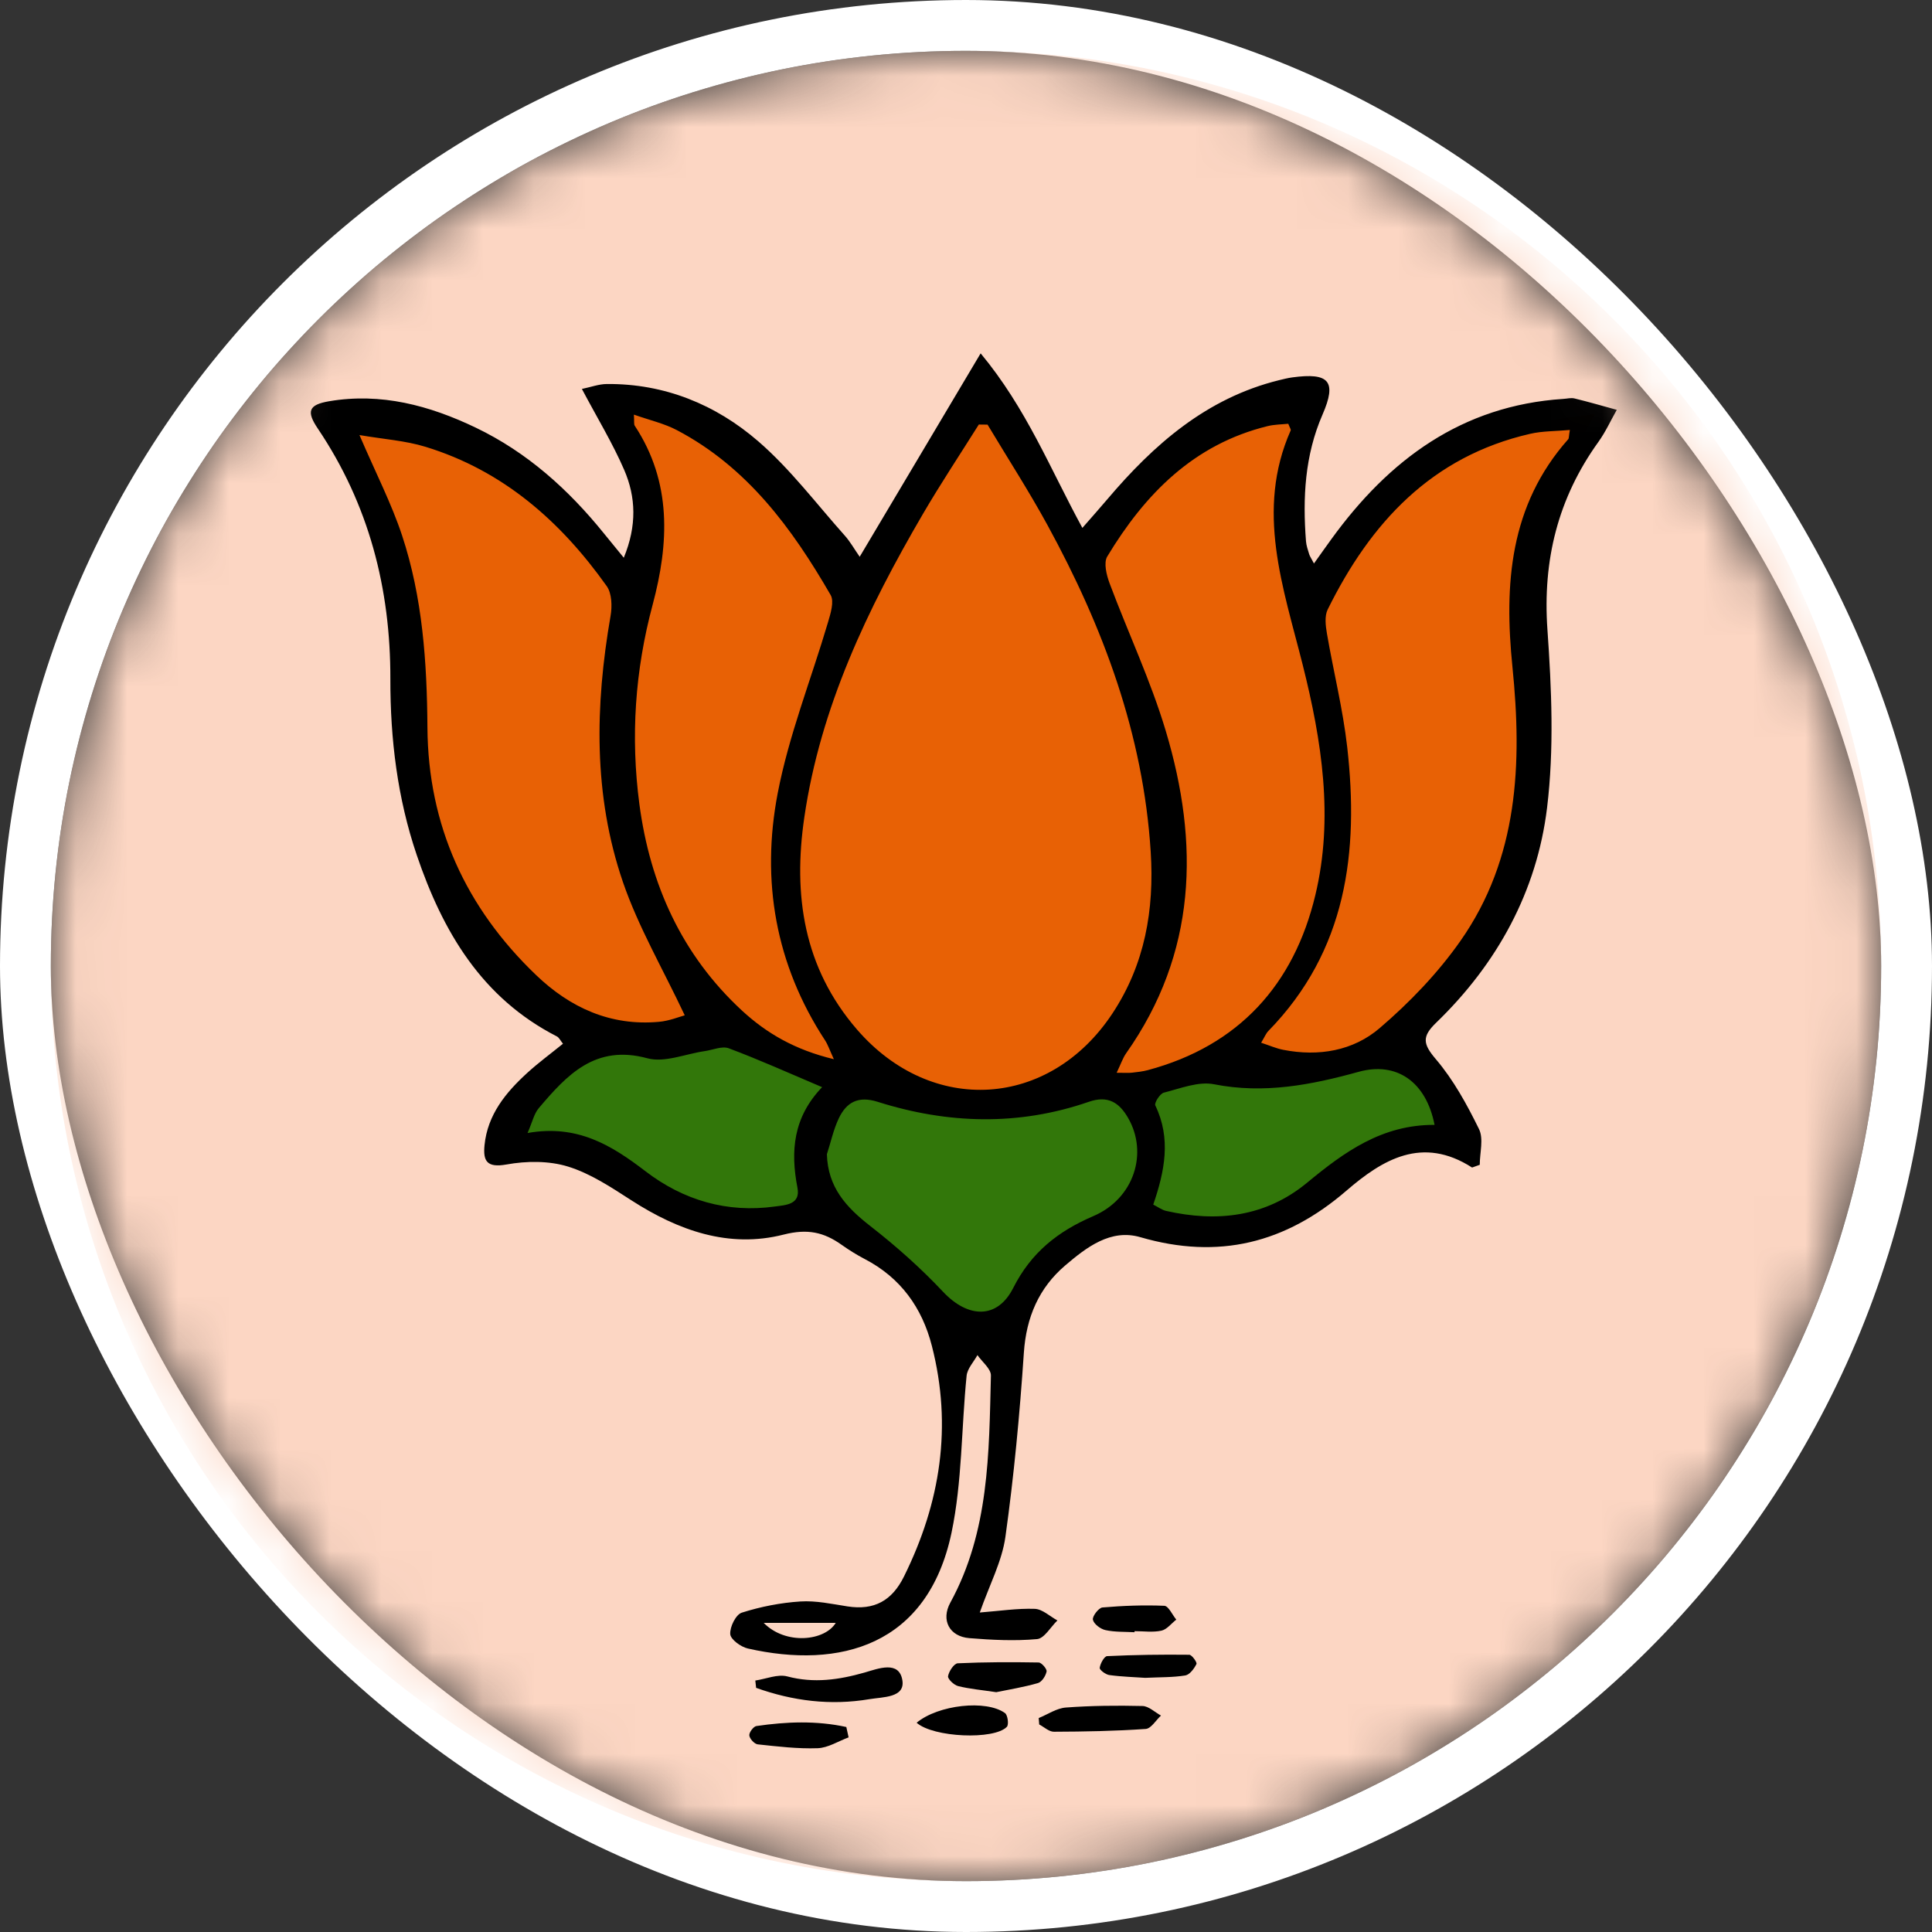 <?xml version="1.0" encoding="UTF-8"?>
<svg width="38px" height="38px" viewBox="0 0 38 38" version="1.1" xmlns="http://www.w3.org/2000/svg" xmlns:xlink="http://www.w3.org/1999/xlink">
    <rect x="0" y="0" width="38" height="38" fill="#333333" stroke="none"/>
    <!-- Generator: Sketch 52.6 (67491) - http://www.bohemiancoding.com/sketch -->
    <title>BJP Copy</title>
    <desc>Created with Sketch.</desc>
    <defs>
        <rect id="path-1" x="0" y="-1.42108547e-14" width="36" height="36" rx="18"></rect>
    </defs>
    <g id="Page-1" stroke="none" stroke-width="1" fill="none" fill-rule="evenodd">
        <g id="Results" transform="translate(-93, -945)">
            <g id="Group-8" transform="translate(16, 934)">
                <g id="BJP-Copy" transform="translate(78, 12)">
                    <g>
                        <mask id="mask-2" fill="white">
                            <use xlink:href="#path-1"></use>
                        </mask>
                        <rect stroke="#FFFFFF" x="-0.5" y="-0.5" width="37" height="37" rx="18.5"></rect>
                        <path d="M36,18 C36,27.941 27.941,36 18,36 C8.059,36 0,27.941 0,18 C0,8.059 8.059,0 18,0 C27.941,0 36,8.059 36,18" id="Fill-439" fill="#FCD6C3" mask="url(#mask-2)"></path>
                        <polyline id="Fill-440" fill="#E86105" mask="url(#mask-2)" points="6.271 7.224 8.494 7.819 9.491 8.697 10.439 9.486 11.352 10.558 11.828 9.645 11.828 8.891 11.114 7.224 11.51 6.787 12.344 7.025 14.408 8.454 15.48 10.161 15.797 10.558 16.71 9.208 18.218 6.668 18.972 7.779 20.243 10.201 21.592 8.176 24.49 6.549 24.648 7.303 24.45 8.534 24.767 11.272 25.799 9.129 28.022 7.462 30.364 7.144 29.372 9.05 29.054 12.701 29.133 15.321 28.578 16.789 27.943 17.94 26.871 19.131 25.799 19.766 24.212 20.084 22.783 20.084 21.671 20.322 20.639 20.322 19.211 20.679 17.305 20.679 15.797 20.163 14.448 19.965 12.9 19.052 11.987 19.369 10.121 19.25 8.772 17.901 7.541 15.757 7.144 13.178 6.748 10.439 6.033 8.335 5.676 7.224 6.271 7.224"></polyline>
                        <polyline id="Fill-441" fill="#32770A" mask="url(#mask-2)" points="9.089 20.679 10.399 19.528 11.153 19.528 12.582 19.29 13.098 19.29 14.09 19.647 16.234 20.322 18.417 20.679 19.586 20.585 21.315 20.322 22.783 19.965 23.775 20.044 25.085 19.985 26.474 19.647 27.149 20.203 27.705 21.076 27.705 21.354 26.95 21.354 26.117 21.751 25.244 22.187 24.45 22.862 23.061 23.18 21.116 23.18 20.203 23.458 18.814 24.807 18.02 25.125 17.424 24.609 15.678 23.14 14.924 22.981 13.376 23.1 11.828 22.664 10.637 21.83 9.089 21.592 8.811 21.314 9.089 20.679"></polyline>
                        <path d="M15.438,30.92 C14.97,30.92 14.495,30.92 14.021,30.92 C14.454,31.36 15.222,31.277 15.438,30.92 Z M30.8,7.061 C30.681,7.271 30.58,7.495 30.439,7.691 C29.643,8.798 29.34,10.015 29.436,11.384 C29.518,12.547 29.569,13.734 29.429,14.886 C29.229,16.533 28.448,17.957 27.244,19.119 C26.965,19.389 26.987,19.534 27.241,19.832 C27.587,20.238 27.853,20.724 28.09,21.207 C28.184,21.398 28.105,21.673 28.105,21.91 C28.055,21.928 28.004,21.946 27.954,21.964 C26.974,21.334 26.191,21.808 25.484,22.418 C24.284,23.454 22.965,23.781 21.43,23.334 C20.845,23.163 20.368,23.535 19.951,23.89 C19.434,24.331 19.185,24.908 19.138,25.607 C19.057,26.817 18.943,28.028 18.775,29.229 C18.707,29.712 18.462,30.171 18.271,30.716 C18.66,30.686 19.008,30.632 19.354,30.644 C19.504,30.65 19.65,30.792 19.798,30.872 C19.665,31 19.541,31.226 19.398,31.239 C18.957,31.279 18.508,31.256 18.065,31.22 C17.674,31.188 17.503,30.866 17.692,30.521 C18.458,29.121 18.452,27.583 18.49,26.057 C18.494,25.924 18.318,25.787 18.225,25.653 C18.151,25.788 18.027,25.918 18.012,26.059 C17.908,27.089 17.926,28.142 17.715,29.148 C17.245,31.376 15.513,31.833 13.709,31.424 C13.572,31.393 13.37,31.246 13.363,31.141 C13.353,31 13.473,30.756 13.59,30.719 C13.961,30.601 14.354,30.524 14.742,30.499 C15.048,30.479 15.362,30.548 15.67,30.596 C16.192,30.677 16.545,30.486 16.781,30.006 C17.499,28.556 17.734,27.052 17.329,25.473 C17.137,24.721 16.714,24.131 16.009,23.764 C15.852,23.682 15.699,23.587 15.554,23.484 C15.203,23.235 14.882,23.163 14.412,23.283 C13.334,23.558 12.34,23.202 11.419,22.609 C11.023,22.354 10.614,22.081 10.172,21.945 C9.797,21.829 9.354,21.833 8.962,21.904 C8.575,21.973 8.499,21.835 8.53,21.524 C8.59,20.924 8.947,20.489 9.371,20.102 C9.588,19.904 9.826,19.729 10.073,19.529 C10.023,19.467 9.997,19.408 9.953,19.385 C8.474,18.628 7.707,17.321 7.197,15.818 C6.816,14.696 6.676,13.536 6.678,12.356 C6.682,10.575 6.255,8.921 5.252,7.431 C5.023,7.092 5.067,6.961 5.473,6.892 C6.493,6.719 7.446,6.974 8.359,7.412 C9.369,7.897 10.18,8.627 10.878,9.491 C10.989,9.628 11.1,9.763 11.269,9.97 C11.529,9.339 11.508,8.777 11.277,8.242 C11.049,7.716 10.748,7.222 10.445,6.65 C10.617,6.615 10.777,6.554 10.937,6.553 C12.072,6.544 13.078,6.957 13.913,7.679 C14.545,8.225 15.058,8.91 15.618,9.537 C15.723,9.655 15.801,9.796 15.909,9.951 C16.7,8.621 17.466,7.333 18.288,5.95 C19.191,7.037 19.652,8.215 20.289,9.383 C20.48,9.165 20.631,8.995 20.778,8.822 C21.695,7.74 22.732,6.83 24.156,6.478 C24.242,6.457 24.329,6.435 24.417,6.423 C25.145,6.324 25.297,6.5 25.012,7.155 C24.663,7.957 24.621,8.792 24.687,9.644 C24.694,9.731 24.724,9.816 24.75,9.901 C24.763,9.942 24.79,9.979 24.844,10.083 C24.99,9.879 25.088,9.739 25.188,9.602 C26.32,8.041 27.751,6.977 29.747,6.846 C29.821,6.842 29.899,6.82 29.969,6.837 C30.248,6.905 30.523,6.985 30.8,7.061 Z M7.407,13.308 C7.42,15.233 8.16,16.853 9.545,18.179 C10.216,18.822 11.01,19.184 11.961,19.098 C12.165,19.08 12.363,18.998 12.468,18.97 C12.037,18.055 11.555,17.232 11.252,16.348 C10.667,14.641 10.703,12.879 11.009,11.114 C11.042,10.926 11.035,10.672 10.934,10.529 C10.028,9.253 8.894,8.255 7.369,7.788 C6.972,7.666 6.547,7.639 6.07,7.557 C6.394,8.31 6.7,8.904 6.908,9.531 C7.312,10.753 7.398,12.026 7.407,13.308 Z M11.485,7.374 C12.218,8.486 12.159,9.689 11.837,10.893 C11.489,12.19 11.401,13.495 11.576,14.818 C11.786,16.396 12.409,17.782 13.595,18.878 C14.08,19.325 14.637,19.649 15.401,19.833 C15.313,19.641 15.282,19.545 15.229,19.464 C14.251,17.972 13.967,16.319 14.296,14.604 C14.515,13.462 14.954,12.363 15.285,11.242 C15.336,11.069 15.411,10.832 15.338,10.704 C14.581,9.393 13.697,8.188 12.315,7.461 C12.065,7.329 11.779,7.265 11.468,7.155 C11.477,7.292 11.465,7.344 11.485,7.374 Z M14.82,15.076 C14.596,16.602 14.803,18.031 15.856,19.249 C17.324,20.947 19.639,20.805 20.877,18.938 C21.52,17.968 21.705,16.893 21.633,15.755 C21.487,13.443 20.698,11.332 19.6,9.323 C19.233,8.652 18.817,8.008 18.424,7.352 C18.366,7.351 18.309,7.35 18.252,7.35 C17.884,7.936 17.501,8.513 17.152,9.11 C16.063,10.976 15.136,12.91 14.82,15.076 Z M15.264,21.702 C15.282,22.352 15.643,22.744 16.113,23.111 C16.622,23.507 17.109,23.94 17.55,24.409 C18.037,24.927 18.614,24.954 18.928,24.334 C19.28,23.637 19.804,23.22 20.505,22.919 C21.306,22.576 21.588,21.678 21.187,20.986 C21.011,20.682 20.789,20.542 20.416,20.671 C19.034,21.149 17.642,21.108 16.261,20.671 C15.881,20.551 15.65,20.679 15.499,20.994 C15.393,21.217 15.341,21.465 15.264,21.702 Z M21.93,13.379 C22.593,15.592 22.541,17.745 21.148,19.719 C21.084,19.811 21.048,19.923 20.963,20.1 C21.123,20.1 21.196,20.106 21.266,20.098 C21.369,20.087 21.473,20.075 21.573,20.049 C23.369,19.569 24.451,18.363 24.871,16.606 C25.235,15.09 24.999,13.573 24.622,12.074 C24.241,10.557 23.689,9.042 24.386,7.466 C24.394,7.446 24.368,7.412 24.339,7.335 C24.212,7.348 24.068,7.348 23.933,7.381 C22.478,7.738 21.52,8.717 20.778,9.946 C20.704,10.07 20.764,10.311 20.825,10.475 C21.188,11.445 21.634,12.389 21.93,13.379 Z M12.862,19.674 C12.484,19.728 12.072,19.907 11.733,19.815 C10.709,19.537 10.152,20.141 9.597,20.796 C9.504,20.905 9.472,21.066 9.376,21.285 C10.358,21.11 11.031,21.528 11.697,22.038 C12.44,22.607 13.301,22.862 14.245,22.73 C14.446,22.702 14.75,22.696 14.685,22.362 C14.546,21.644 14.599,20.978 15.17,20.383 C14.503,20.1 13.926,19.84 13.335,19.619 C13.203,19.569 13.021,19.651 12.862,19.674 Z M21.936,22.817 C22.941,23.045 23.893,22.935 24.707,22.264 C25.437,21.66 26.182,21.119 27.216,21.125 C27.05,20.273 26.466,19.876 25.724,20.081 C24.789,20.34 23.861,20.52 22.878,20.326 C22.571,20.265 22.216,20.409 21.891,20.491 C21.815,20.51 21.7,20.693 21.723,20.742 C22.039,21.395 21.907,22.038 21.683,22.693 C21.782,22.743 21.855,22.799 21.936,22.817 Z M23.805,19.509 C23.975,19.565 24.105,19.623 24.242,19.649 C24.935,19.785 25.615,19.669 26.136,19.222 C26.725,18.718 27.28,18.141 27.724,17.508 C28.866,15.881 28.94,14.015 28.748,12.12 C28.583,10.493 28.69,8.941 29.844,7.64 C29.861,7.622 29.855,7.585 29.877,7.457 C29.589,7.483 29.337,7.477 29.099,7.532 C27.159,7.976 25.956,9.281 25.113,10.99 C25.05,11.119 25.073,11.308 25.099,11.461 C25.227,12.207 25.413,12.945 25.498,13.694 C25.731,15.756 25.488,17.7 23.948,19.277 C23.9,19.326 23.873,19.397 23.805,19.509 Z" id="Fill-442" fill="#000000" mask="url(#mask-2)"></path>
                        <path d="M22.392,31.547 C22.443,31.548 22.549,31.698 22.533,31.729 C22.487,31.821 22.399,31.94 22.313,31.954 C22.068,31.994 21.816,31.987 21.523,32.001 C21.315,31.986 21.065,31.98 20.818,31.946 C20.746,31.936 20.624,31.844 20.63,31.804 C20.642,31.719 20.719,31.577 20.776,31.574 C21.314,31.548 21.853,31.541 22.392,31.547" id="Fill-443" fill="#000000" mask="url(#mask-2)"></path>
                        <path d="M21.901,30.584 C21.983,30.588 22.058,30.761 22.136,30.856 C22.039,30.931 21.952,31.049 21.844,31.073 C21.675,31.11 21.492,31.083 21.315,31.083 C21.315,31.09 21.315,31.097 21.315,31.104 C21.124,31.093 20.928,31.103 20.743,31.062 C20.645,31.041 20.515,30.943 20.496,30.858 C20.481,30.792 20.609,30.624 20.683,30.617 C21.088,30.582 21.496,30.567 21.901,30.584" id="Fill-444" fill="#000000" mask="url(#mask-2)"></path>
                        <path d="M21.835,32.743 C21.735,32.835 21.64,32.999 21.535,33.006 C20.935,33.048 20.331,33.059 19.729,33.061 C19.633,33.062 19.536,32.968 19.44,32.918 C19.436,32.876 19.433,32.833 19.43,32.792 C19.607,32.72 19.781,32.599 19.964,32.585 C20.464,32.548 20.97,32.543 21.472,32.555 C21.594,32.558 21.714,32.677 21.835,32.743" id="Fill-445" fill="#000000" mask="url(#mask-2)"></path>
                        <path d="M19.429,31.699 C19.486,31.7 19.595,31.827 19.585,31.876 C19.568,31.963 19.491,32.082 19.415,32.104 C19.134,32.185 18.842,32.232 18.595,32.283 C18.309,32.24 18.072,32.22 17.844,32.163 C17.762,32.142 17.637,32.022 17.647,31.968 C17.664,31.872 17.765,31.718 17.838,31.715 C18.368,31.69 18.899,31.69 19.429,31.699" id="Fill-446" fill="#000000" mask="url(#mask-2)"></path>
                        <path d="M18.767,32.694 C18.821,32.733 18.845,32.921 18.804,32.964 C18.554,33.226 17.356,33.175 17.029,32.884 C17.456,32.53 18.398,32.427 18.767,32.694" id="Fill-447" fill="#000000" mask="url(#mask-2)"></path>
                        <path d="M16.749,32.052 C16.802,32.394 16.366,32.376 16.103,32.42 C15.337,32.55 14.594,32.456 13.872,32.198 C13.867,32.15 13.861,32.102 13.856,32.054 C14.067,32.023 14.296,31.923 14.485,31.973 C15.01,32.112 15.501,32.04 16.008,31.896 C16.269,31.821 16.687,31.652 16.749,32.052" id="Fill-448" fill="#000000" mask="url(#mask-2)"></path>
                        <path d="M15.646,32.968 C15.661,33.036 15.676,33.104 15.691,33.172 C15.488,33.247 15.287,33.378 15.082,33.385 C14.69,33.399 14.294,33.351 13.902,33.309 C13.838,33.301 13.745,33.199 13.738,33.134 C13.732,33.075 13.82,32.957 13.878,32.949 C14.471,32.862 15.063,32.841 15.646,32.968" id="Fill-449" fill="#000000" mask="url(#mask-2)"></path>
                    </g>
                </g>
            </g>
        </g>
    </g>
</svg>